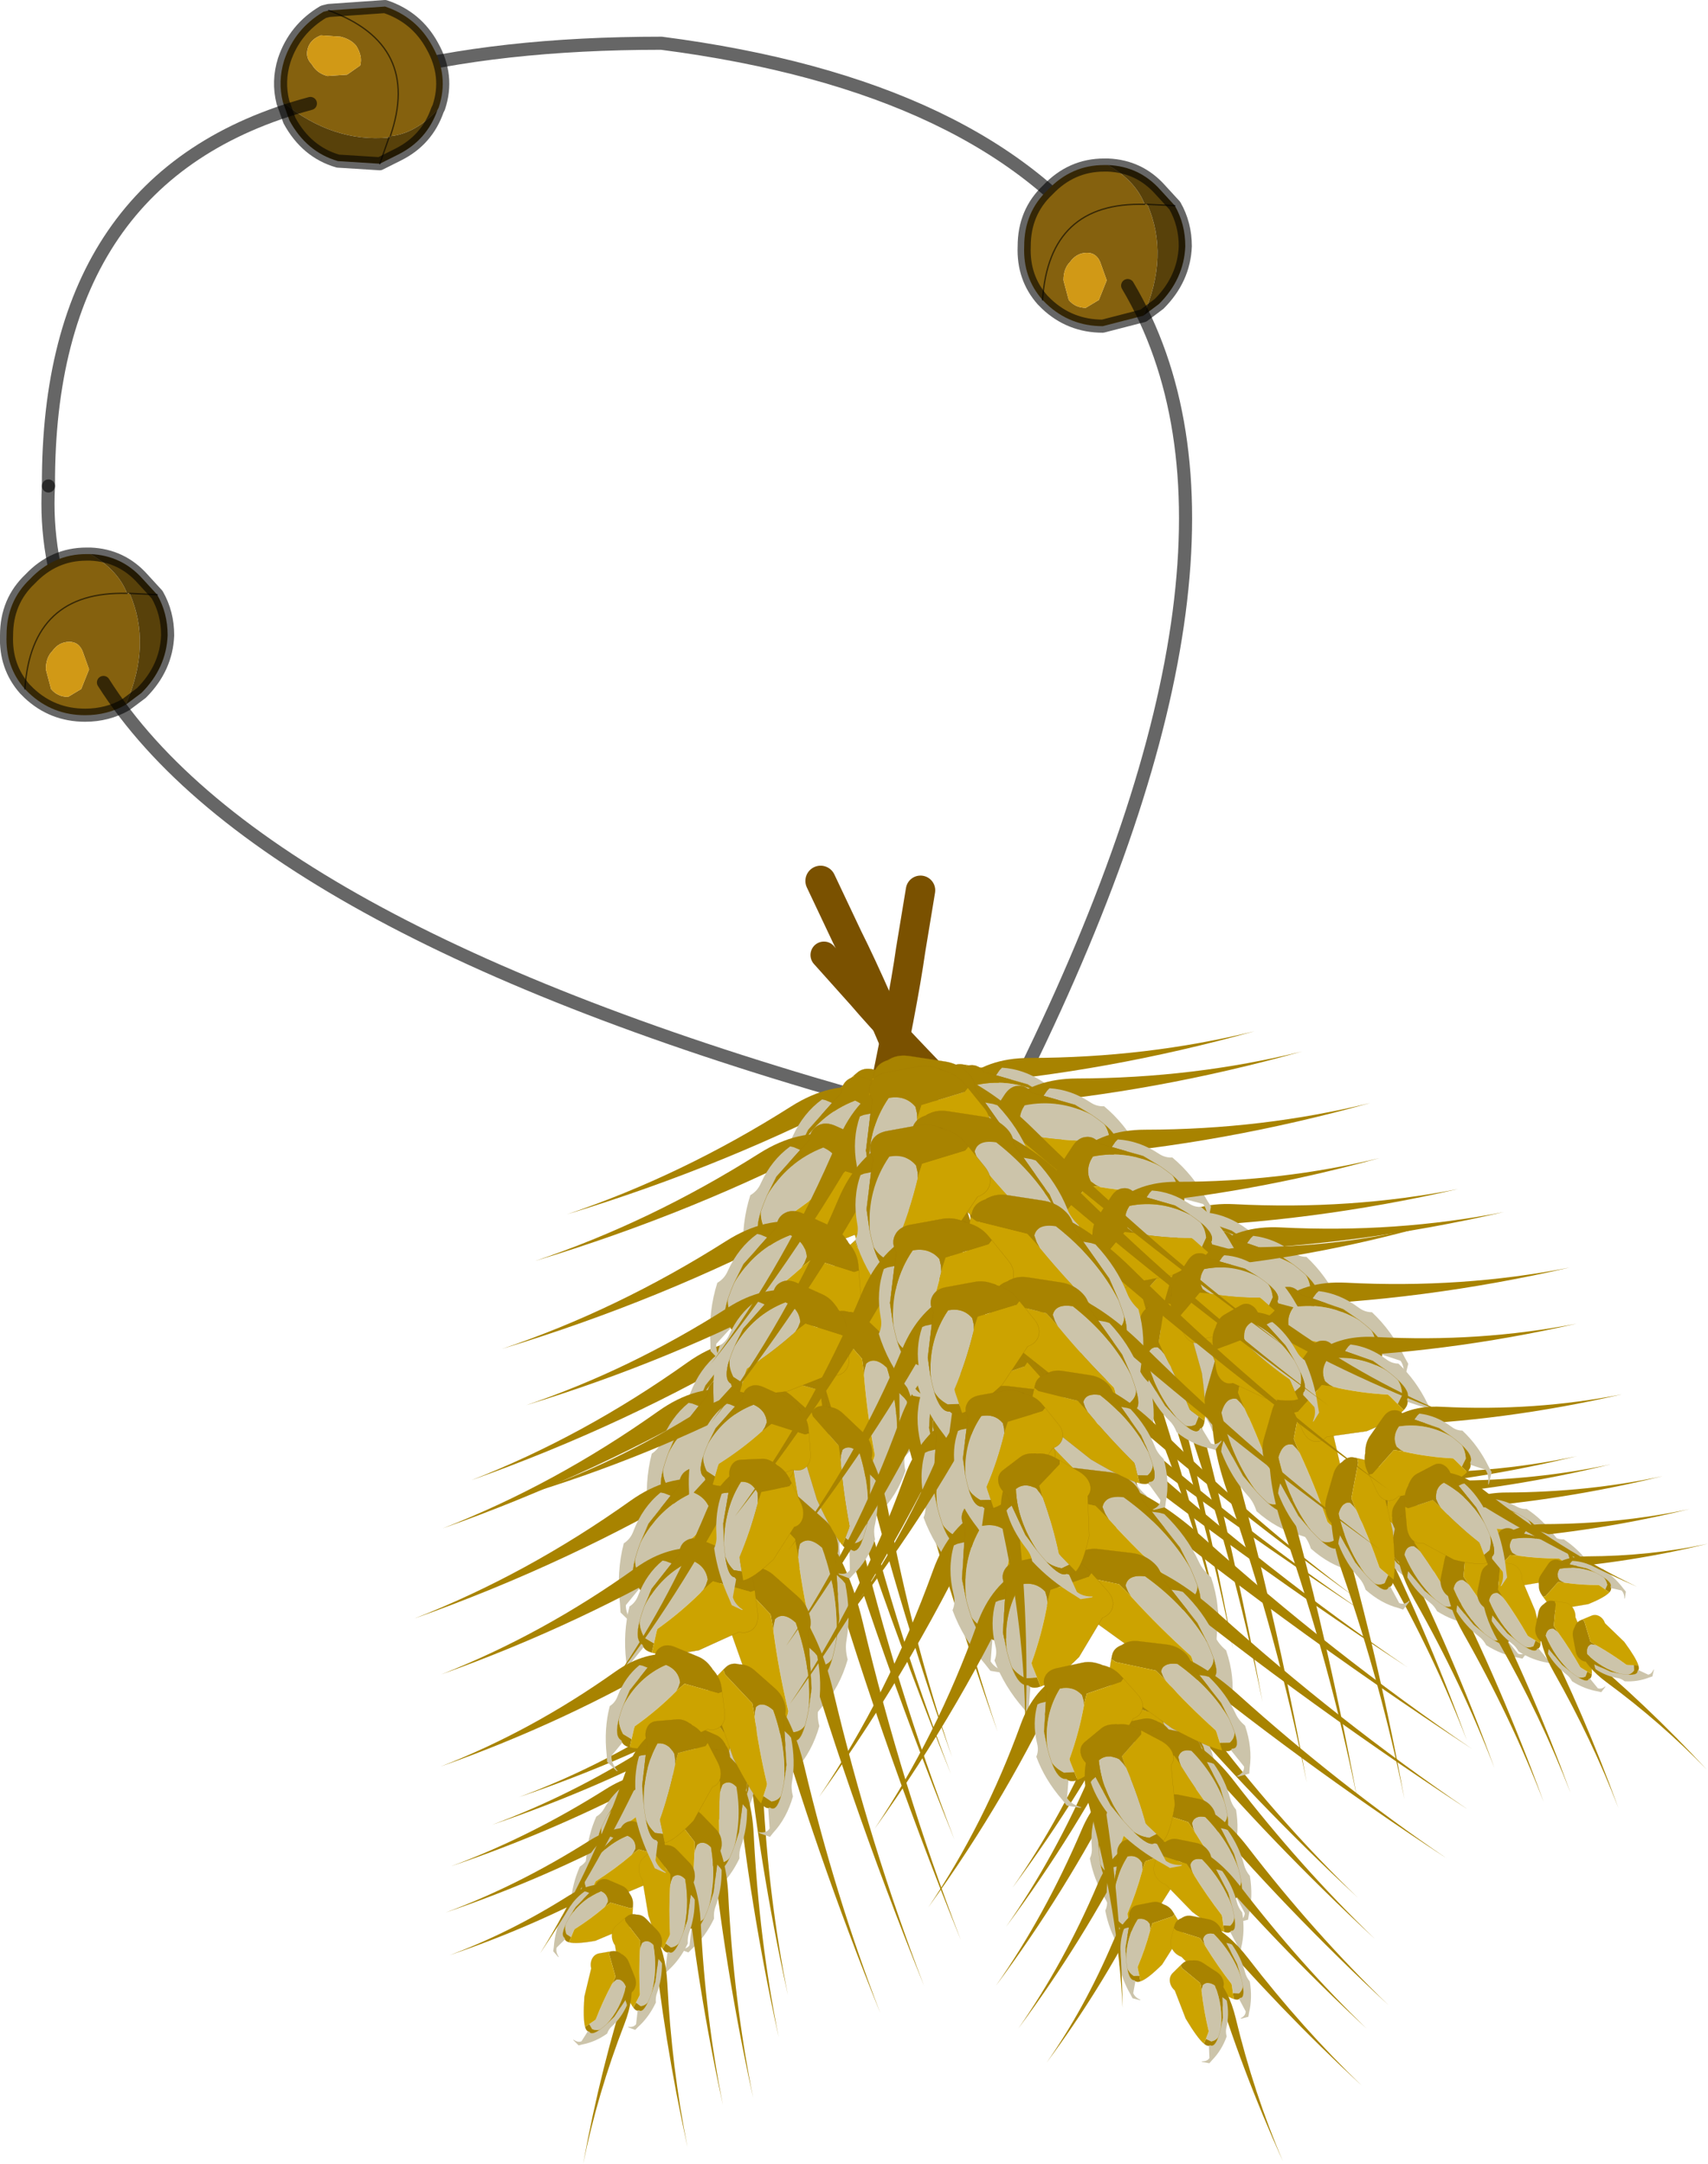 <svg viewBox="0 0 65.205 82.606" xmlns="http://www.w3.org/2000/svg" xmlns:xlink="http://www.w3.org/1999/xlink"><g transform="translate(-237.8 -155.25)"><use transform="translate(237.8 155.1)" width="45.5" height="42.6" xlink:href="#a"/><use transform="matrix(.48 -.18 -.18 -.48 277.18 235.98)" width="68.45" height="87.3" xlink:href="#b"/><use transform="matrix(-.55 .116 -.116 -.55 291.67 234.86)" width="68.45" height="87.3" xlink:href="#b"/><use transform="matrix(-.399 .422 -.422 -.399 311.87 216.62)" width="68.45" height="87.3" xlink:href="#b"/></g><defs><g id="a"><path d="M14.45 3Q19 1.8 25.25 1.8q12.35 1.6 17.1 8.15M1.85 18.7q-.15 2.7.9 5.25" fill="none" stroke="#000" stroke-linecap="round" stroke-linejoin="round" stroke-opacity=".6" stroke-width=".5"/><path d="M248.6 159.15q-.2-.8.05-1.6.4-1.2 1.5-1.85l.2-.05 2.15-.15q1.2.4 1.8 1.5.65 1.15.25 2.35l-.05.1q-.85.9-1.8 1l-.05.05q-2.15.2-4.05-1.35m1.75-3.5q3.55 1.3 2.35 4.8 1.2-3.5-2.35-4.8m.45 1-.75-.05q-.4.15-.5.5t.15.6q.2.35.6.45l.75-.05.5-.35q.1-.35-.15-.75-.2-.25-.6-.35" fill="#85610e" fill-rule="evenodd" transform="translate(-237.8 -155.1)"/><path d="M250.8 156.65q.4.1.6.35.25.4.15.75l-.5.35-.75.05q-.4-.1-.6-.45-.25-.25-.15-.6t.5-.5l.75.05" fill="#d19916" fill-rule="evenodd" transform="translate(-237.8 -155.1)"/><path d="M254.5 159.45q-.4 1.15-1.5 1.7l-.7.35-1.6-.1q-1.2-.35-1.85-1.55l-.25-.7q1.9 1.55 4.05 1.35l.05-.05q.95-.1 1.8-1m-1.85 1.05-.35 1 .35-1" fill="#58410a" fill-rule="evenodd" transform="translate(-237.8 -155.1)"/><path d="M10.8 4.05q-.2-.8.05-1.6.4-1.2 1.5-1.85l.2-.05L14.7.4q1.2.4 1.8 1.5.65 1.15.25 2.35l-.05.1q-.4 1.15-1.5 1.7l-.7.35-1.6-.1q-1.2-.35-1.85-1.55l-.25-.7" fill="none" stroke="#000" stroke-linecap="round" stroke-linejoin="round" stroke-opacity=".6" stroke-width=".5"/><path d="M14.9 5.35q1.2-3.5-2.35-4.8M14.5 6.4l.35-1" fill="none" stroke="#000" stroke-linecap="round" stroke-linejoin="round" stroke-opacity=".6" stroke-width=".05"/><path d="M1.85 18.7q-.05-11.9 10-14.6" fill="none" stroke="#000" stroke-linecap="round" stroke-linejoin="round" stroke-opacity=".6" stroke-width=".5"/><path d="m278.4 165.95.2.75q.25.3.65.3l.5-.3.3-.75-.25-.7q-.15-.35-.5-.35-.4 0-.65.35-.25.25-.25.7m3.05 1.35-1.55.4q-1.25 0-2.15-.85l-.15-.15q-.75-.85-.7-2.05 0-1.3.9-2.15.9-.95 2.15-.95h.15q1.05.6 1.4 1.5h.1q.85 1.95-.15 4.25m-3.85-.6q.25-3.75 3.9-3.65-3.65-.1-3.9 3.65" fill="#85610e" fill-rule="evenodd" transform="translate(-237.8 -155.1)"/><path d="M278.4 165.95q0-.45.25-.7.25-.35.65-.35.35 0 .5.35l.25.7-.3.75-.5.3q-.4 0-.65-.3l-.2-.75" fill="#d19916" fill-rule="evenodd" transform="translate(-237.8 -155.1)"/><path d="M280.1 161.55q1.2.05 2 .95l.55.6q.4.7.4 1.55-.05 1.25-1 2.2l-.6.45q1-2.3.15-4.25h-.1q-.35-.9-1.4-1.5m1.5 1.5 1.05.05-1.05-.05" fill="#58410a" fill-rule="evenodd" transform="translate(-237.8 -155.1)"/><path d="m43.65 12.2-1.55.4q-1.25 0-2.15-.85l-.15-.15q-.75-.85-.7-2.05 0-1.3.9-2.15.9-.95 2.15-.95h.15q1.2.05 2 .95l.55.6q.4.7.4 1.55-.05 1.25-1 2.2l-.6.45" fill="none" stroke="#000" stroke-linecap="round" stroke-linejoin="round" stroke-opacity=".6" stroke-width=".5"/><path d="M43.7 7.95q-3.65-.1-3.9 3.65M44.85 8l-1.05-.05" fill="none" stroke="#000" stroke-linecap="round" stroke-linejoin="round" stroke-opacity=".6" stroke-width=".05"/><path d="M242.6 182.15q-.7.4-1.55.4-1.25 0-2.15-.85l-.15-.15q-.75-.85-.7-2.05 0-1.3.9-2.15.9-.95 2.15-.95h.15q1.05.6 1.4 1.5h.1q.85 1.95-.15 4.25m-3.85-.6q.25-3.75 3.9-3.65-3.65-.1-3.9 3.65m.8-.75.2.75q.25.3.65.3l.5-.3.3-.75-.25-.7q-.15-.35-.5-.35-.4 0-.65.35-.25.25-.25.7" fill="#85610e" fill-rule="evenodd" transform="translate(-237.8 -155.1)"/><path d="M239.55 180.8q0-.45.25-.7.25-.35.65-.35.35 0 .5.35l.25.7-.3.75-.5.3q-.4 0-.65-.3l-.2-.75" fill="#d19916" fill-rule="evenodd" transform="translate(-237.8 -155.1)"/><path d="M241.25 176.4q1.2.05 2 .95l.55.6q.4.7.4 1.55-.05 1.25-1 2.2l-.6.45q1-2.3.15-4.25h-.1q-.35-.9-1.4-1.5m1.5 1.5 1.05.05-1.05-.05" fill="#58410a" fill-rule="evenodd" transform="translate(-237.8 -155.1)"/><path d="M4.8 27.05q-.7.4-1.55.4-1.25 0-2.15-.85l-.15-.15Q.2 25.6.25 24.4q0-1.3.9-2.15.9-.95 2.15-.95h.15q1.2.05 2 .95l.55.6q.4.7.4 1.55-.05 1.25-1 2.2l-.6.45" fill="none" stroke="#000" stroke-linecap="round" stroke-linejoin="round" stroke-opacity=".6" stroke-width=".5"/><path d="M4.85 22.8q-3.65-.1-3.9 3.65M6 22.85l-1.05-.05" fill="none" stroke="#000" stroke-linecap="round" stroke-linejoin="round" stroke-opacity=".6" stroke-width=".05"/><path d="M43.05 11.05Q48.95 21 39.1 41.1M3.95 26.2q6.05 9.55 30 16.15" fill="none" stroke="#000" stroke-linecap="round" stroke-linejoin="round" stroke-opacity=".6" stroke-width=".5"/></g><g id="b" transform="translate(4.45 18.7)"><use transform="translate(10.4 52)" width="8" height="16.6" xlink:href="#c"/><use transform="matrix(-.625 -.413 -.309 .723 62.457 -5.165)" width="32.75" height="45.5" xlink:href="#d"/><use transform="matrix(.803 1.136 -.713 .728 37.729 -17.328)" width="32.75" height="45.5" xlink:href="#d"/><use transform="matrix(.759 1.156 -.756 .687 29.986 -.824)" width="32.75" height="45.5" xlink:href="#d"/></g><g id="d" transform="translate(-3.05 -2.55)"><use transform="matrix(.18 -.16 .16 .18 7.9 30.404)" width="34.65" height="97.85" xlink:href="#e"/><use transform="matrix(-.233 -.058 -.058 .233 35.794 22.924)" width="34.65" height="97.85" xlink:href="#e"/><use transform="matrix(.18 -.16 .16 .18 6 27.304)" width="34.65" height="97.85" xlink:href="#e"/><use transform="scale(-.24 .24) rotate(-14.03 250.4 644.775)" width="34.65" height="97.85" xlink:href="#e"/><use transform="matrix(.18 -.16 .16 .18 3.05 22.604)" width="34.65" height="97.85" xlink:href="#e"/><use transform="matrix(-.233 -.058 -.058 .233 34.494 13.424)" width="34.65" height="97.85" xlink:href="#e"/><use transform="rotate(-41.613 26.207 4.886) scale(.223)" width="34.65" height="97.85" xlink:href="#e"/><use transform="matrix(-.21 -.052 -.052 .21 31.888 11.869)" width="34.65" height="97.85" xlink:href="#e"/><use transform="rotate(-41.619 22.325 1.746) scale(.186)" width="34.65" height="97.85" xlink:href="#e"/><use transform="matrix(-.188 -.047 -.047 .188 29.45 7.28)" width="34.65" height="97.85" xlink:href="#e"/><use transform="matrix(-.179 .038 .038 .179 20.312 2.55)" width="34.65" height="97.85" xlink:href="#e"/></g><g id="f"><path d="M3.9 42.75q-5.6-7.75-6-21.1-1.1-36.5-7.95-69.7Q.35-2.85 4.3 42.3l-.4.45" fill="#a88300" fill-rule="evenodd" transform="translate(10.05 48.05)"/><path d="M2.05 31.75.85 30.7.3 30q.1-6.65 2.75-12.9.9-2.05.75-4.35 3.6-6.65 9.1-11.4L14.3 0l3.2.7.3.3q-2.65-.15-4 1.5l-.95 5.95-.2.05q-.2.05-.35.2-1.85-1.3-4.65 3.95Q9 11 11.3 10.5l2.3 1.3-1.7 2.95-.35.75q.3 9.65-.55 19.15l-.45 1.5-.75 1.6q-2.65 2.15-5.5-.25-1.85-10.6 1.55-21.1l-2.1 5.4-1.7 9.95m5.6-19.1q-.85 1.6-1.8 3.75.95-2.15 1.8-3.75" fill="#ccc4aa" fill-rule="evenodd" transform="translate(10.05 48.05)"/><path d="M12.85 8.45q.9-.2 2.05 1.05l-1.3 2.3-2.3-1.3Q9 11 7.65 12.65q2.8-5.25 4.65-3.95.15-.15.35-.2l.2-.05M18.1 47.6l-1 .8q-1.95 1.6-4.4 1.4l-.4-.05-1 .05q-2.1 0-3.75-1.4L2.2 43.95Q.25 42.35.05 39.9q-.25-2.5 1.4-4.4l.6-3.75 1.7-9.95 2.1-5.4Q2.45 26.9 4.3 37.5q2.85 2.4 5.5.25l.75-1.6.45-1.5-.1 1-.1 3.1 7 7.5.3 1.35M12.3 8.7q-.55.35-1 1.3.45-.95 1-1.3" fill="#a88300" fill-rule="evenodd" transform="translate(10.05 48.05)"/><path d="M14.9 9.5q2.5 2.7 6 12.3l2.3 13.7q1.6 1.9 1.4 4.4-.25 2.45-2.15 4.05L18.1 47.6l-.3-1.35-7-7.5.1-3.1.1-1q.85-9.5.55-19.15l.35-.75 1.7-2.95 1.3-2.3" fill="#cca300" fill-rule="evenodd" transform="translate(10.05 48.05)"/><path d="m12.3 49.75-.35.05h-.65l1-.05" fill="#685000" fill-rule="evenodd" transform="translate(10.05 48.05)"/><path d="M22.9 56.5q.9-.2 2.05 1.05 2.5 2.7 6 12.3l2.3 13.7q1.6 1.9 1.4 4.4Q34.4 90.4 32.5 92l-4.35 3.65-1 .8q-1.95 1.6-4.4 1.4l-.4-.05-.35.05h-.65q-2.1 0-3.75-1.4L12.25 92q-1.95-1.6-2.15-4.05-.25-2.5 1.4-4.4l.6-3.75 1.7-9.95 2.1-5.4q.95-2.15 1.8-3.75 2.8-5.25 4.65-3.95.15-.15.35-.2l.2-.05m-1.55 1.55q.45-.95 1-1.3m0 41.05-1 .05" fill="none" stroke="#a37a00" stroke-linecap="round" stroke-linejoin="round" stroke-width=".05"/></g><path d="M7 1Q3.75 8.3 2.5 11.75L1 15.6" fill="none" stroke="#7a5100" stroke-linecap="round" stroke-linejoin="round" stroke-width="2" id="c"/><use width="34.65" height="97.85" xlink:href="#f" id="e"/></defs></svg>